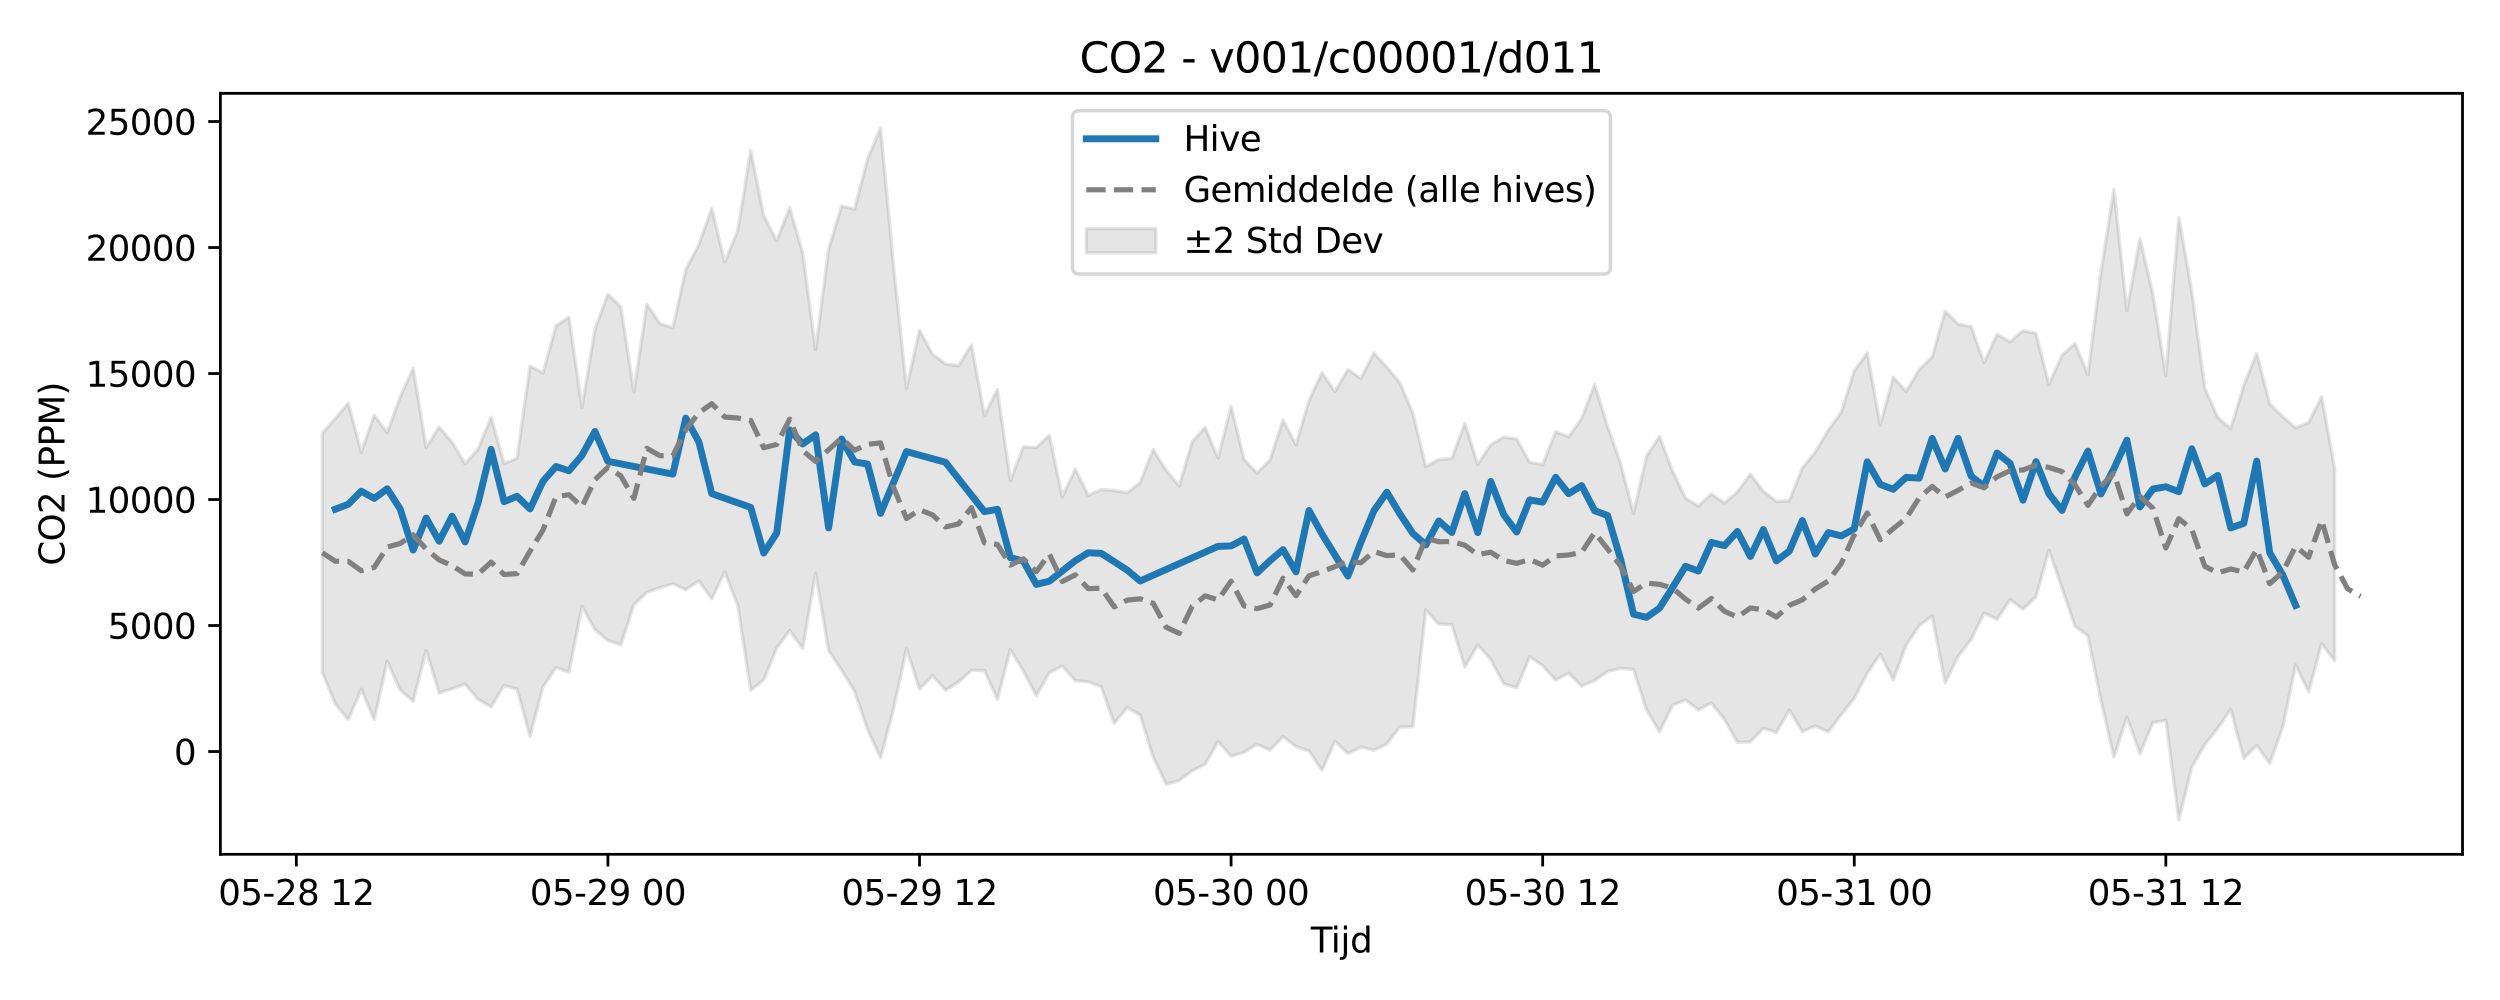 <?xml version="1.0" encoding="utf-8" standalone="no"?>
<!DOCTYPE svg PUBLIC "-//W3C//DTD SVG 1.1//EN"
  "http://www.w3.org/Graphics/SVG/1.1/DTD/svg11.dtd">
<svg xmlns:xlink="http://www.w3.org/1999/xlink" width="720pt" height="288pt" viewBox="0 0 720 288" xmlns="http://www.w3.org/2000/svg" version="1.1">
 <defs>
  <style type="text/css">*{stroke-linejoin: round; stroke-linecap: butt}</style>
 </defs>
 <g id="figure_1">
  <g id="patch_1">
   <path d="M 0 288 
L 720 288 
L 720 0 
L 0 0 
z
" style="fill: #ffffff"/>
  </g>
  <g id="axes_1">
   <g id="patch_2">
    <path d="M 63.47 246.04 
L 709.2 246.04 
L 709.2 26.88 
L 63.47 26.88 
z
" style="fill: #ffffff"/>
   </g>
   <g id="FillBetweenPolyCollection_1">
    <defs>
     <path id="m8cf680b93b" d="M 92.821 -163.276 
L 92.821 -94.323 
L 96.56 -85.251 
L 100.299 -80.756 
L 104.038 -89.509 
L 107.777 -80.751 
L 111.516 -97.52 
L 115.256 -89.284 
L 118.995 -86.049 
L 122.734 -100.66 
L 126.473 -88.466 
L 130.212 -89.632 
L 133.951 -90.99 
L 137.69 -86.577 
L 141.429 -84.383 
L 145.168 -90.548 
L 148.907 -89.564 
L 152.646 -75.95 
L 156.385 -90.168 
L 160.124 -95.728 
L 163.863 -94.416 
L 167.602 -113.359 
L 171.341 -106.636 
L 175.08 -103.533 
L 178.819 -102.256 
L 182.558 -113.844 
L 186.297 -117.391 
L 190.036 -118.718 
L 193.775 -119.848 
L 197.514 -118.187 
L 201.253 -120.691 
L 204.992 -115.537 
L 208.731 -123.287 
L 212.47 -113.608 
L 216.209 -89.174 
L 219.948 -92.185 
L 223.687 -101.336 
L 227.426 -106.379 
L 231.165 -101.303 
L 234.904 -122.898 
L 238.643 -100.626 
L 242.382 -95.045 
L 246.121 -88.849 
L 249.861 -77.862 
L 253.6 -69.738 
L 257.339 -83.769 
L 261.078 -101.11 
L 264.817 -89.539 
L 268.556 -93.422 
L 272.295 -89.243 
L 276.034 -91.521 
L 279.773 -94.946 
L 283.512 -94.919 
L 287.251 -86.577 
L 290.99 -100.914 
L 294.729 -94.774 
L 298.468 -87.603 
L 302.207 -94.303 
L 305.946 -96.189 
L 309.685 -91.961 
L 313.424 -91.606 
L 317.163 -90.229 
L 320.902 -79.669 
L 324.641 -84.264 
L 328.38 -82.013 
L 332.119 -69.94 
L 335.858 -62.147 
L 339.597 -63.18 
L 343.336 -65.991 
L 347.075 -67.884 
L 350.814 -74.423 
L 354.553 -70.209 
L 358.292 -71.299 
L 362.031 -73.666 
L 365.77 -71.939 
L 369.509 -75.849 
L 373.248 -72.978 
L 376.987 -71.719 
L 380.726 -66.117 
L 384.465 -74.509 
L 388.205 -70.983 
L 391.944 -72.814 
L 395.683 -71.915 
L 399.422 -73.749 
L 403.161 -78.647 
L 406.9 -78.667 
L 410.639 -112.316 
L 414.378 -108.289 
L 418.117 -108.134 
L 421.856 -95.883 
L 425.595 -102.279 
L 429.334 -98.028 
L 433.073 -91.052 
L 436.812 -89.93 
L 440.551 -98.853 
L 444.29 -96.294 
L 448.029 -92.12 
L 451.768 -94.12 
L 455.507 -90.412 
L 459.246 -92.013 
L 462.985 -94.619 
L 466.724 -95.512 
L 470.463 -95.17 
L 474.202 -83.578 
L 477.941 -77.168 
L 481.68 -84.88 
L 485.419 -86.394 
L 489.158 -83.531 
L 492.897 -85.546 
L 496.636 -80.766 
L 500.375 -74.215 
L 504.114 -74.339 
L 507.853 -78.259 
L 511.592 -77.035 
L 515.331 -83.526 
L 519.07 -77.276 
L 522.809 -78.925 
L 526.549 -77.234 
L 530.288 -82.184 
L 534.027 -86.903 
L 537.766 -94.116 
L 541.505 -99.571 
L 545.244 -92.133 
L 548.983 -102.191 
L 552.722 -107.764 
L 556.461 -110.626 
L 560.2 -91.32 
L 563.939 -98.926 
L 567.678 -103.855 
L 571.417 -111.446 
L 575.156 -109.622 
L 578.895 -115.322 
L 582.634 -112.532 
L 586.373 -116.172 
L 590.112 -129.521 
L 593.851 -118.69 
L 597.59 -107.665 
L 601.329 -104.853 
L 605.068 -86.364 
L 608.807 -69.947 
L 612.546 -81.445 
L 616.285 -70.92 
L 620.024 -79.882 
L 623.763 -80.523 
L 627.502 -51.922 
L 631.241 -67.087 
L 634.98 -73.547 
L 638.719 -78.305 
L 642.458 -83.675 
L 646.197 -69.583 
L 649.936 -73.308 
L 653.675 -68.152 
L 657.414 -78.529 
L 661.154 -96.501 
L 664.893 -88.724 
L 668.632 -102.604 
L 672.371 -97.695 
L 672.371 -153.057 
L 672.371 -153.057 
L 668.632 -173.741 
L 664.893 -166.296 
L 661.154 -164.771 
L 657.414 -167.995 
L 653.675 -171.674 
L 649.936 -186.241 
L 646.197 -176.927 
L 642.458 -164.576 
L 638.719 -167.764 
L 634.98 -176.216 
L 631.241 -204.02 
L 627.502 -225.335 
L 623.763 -179.846 
L 620.024 -203.378 
L 616.285 -219.252 
L 612.546 -198.537 
L 608.807 -233.5 
L 605.068 -209.588 
L 601.329 -180.083 
L 597.59 -189.07 
L 593.851 -185.693 
L 590.112 -177.223 
L 586.373 -191.956 
L 582.634 -192.764 
L 578.895 -189.533 
L 575.156 -191.757 
L 571.417 -183.577 
L 567.678 -193.919 
L 563.939 -194.669 
L 560.2 -198.41 
L 556.461 -185.195 
L 552.722 -181.536 
L 548.983 -175.26 
L 545.244 -179.351 
L 541.505 -165.53 
L 537.766 -186.376 
L 534.027 -181.131 
L 530.288 -169.264 
L 526.549 -164.107 
L 522.809 -157.834 
L 519.07 -153.215 
L 515.331 -143.794 
L 511.592 -143.569 
L 507.853 -146.543 
L 504.114 -151.473 
L 500.375 -146.365 
L 496.636 -143.132 
L 492.897 -145.759 
L 489.158 -142.23 
L 485.419 -144.545 
L 481.68 -152.349 
L 477.941 -162.259 
L 474.202 -156.591 
L 470.463 -140.132 
L 466.724 -154.504 
L 462.985 -165.197 
L 459.246 -177.221 
L 455.507 -167.421 
L 451.768 -162.201 
L 448.029 -163.678 
L 444.29 -154.182 
L 440.551 -154.869 
L 436.812 -161.574 
L 433.073 -162.115 
L 429.334 -159.915 
L 425.595 -154.234 
L 421.856 -166.105 
L 418.117 -155.929 
L 414.378 -155.676 
L 410.639 -153.632 
L 406.9 -169.03 
L 403.161 -177.783 
L 399.422 -182.22 
L 395.683 -186.397 
L 391.944 -179.043 
L 388.205 -181.575 
L 384.465 -175.22 
L 380.726 -180.637 
L 376.987 -172.599 
L 373.248 -159.899 
L 369.509 -167.055 
L 365.77 -155.556 
L 362.031 -151.77 
L 358.292 -155.695 
L 354.553 -171.048 
L 350.814 -156.054 
L 347.075 -164.911 
L 343.336 -160.766 
L 339.597 -148.037 
L 335.858 -152.534 
L 332.119 -158.551 
L 328.38 -149.066 
L 324.641 -146.076 
L 320.902 -146.75 
L 317.163 -147 
L 313.424 -145.335 
L 309.685 -152.89 
L 305.946 -144.892 
L 302.207 -162.613 
L 298.468 -159.123 
L 294.729 -159.345 
L 290.99 -149.577 
L 287.251 -175.808 
L 283.512 -168.427 
L 279.773 -188.671 
L 276.034 -182.655 
L 272.295 -183.226 
L 268.556 -185.99 
L 264.817 -192.901 
L 261.078 -176.187 
L 257.339 -211.465 
L 253.6 -251.158 
L 249.861 -242.187 
L 246.121 -227.793 
L 242.382 -228.662 
L 238.643 -216.271 
L 234.904 -187.289 
L 231.165 -215.176 
L 227.426 -228.203 
L 223.687 -218.679 
L 219.948 -225.895 
L 216.209 -244.641 
L 212.47 -221.637 
L 208.731 -212.49 
L 204.992 -227.956 
L 201.253 -217.522 
L 197.514 -210.35 
L 193.775 -193.574 
L 190.036 -194.822 
L 186.297 -200.386 
L 182.558 -175.096 
L 178.819 -199.557 
L 175.08 -203.302 
L 171.341 -193.087 
L 167.602 -170.695 
L 163.863 -196.621 
L 160.124 -194.18 
L 156.385 -180.574 
L 152.646 -182.587 
L 148.907 -156.03 
L 145.168 -154.541 
L 141.429 -167.841 
L 137.69 -158.701 
L 133.951 -154.393 
L 130.212 -160.606 
L 126.473 -165.012 
L 122.734 -159.092 
L 118.995 -181.949 
L 115.256 -173.677 
L 111.516 -163.388 
L 107.777 -168.447 
L 104.038 -157.744 
L 100.299 -171.914 
L 96.56 -167.487 
L 92.821 -163.276 
z
" style="stroke: #808080; stroke-opacity: 0.2"/>
    </defs>
    <g clip-path="url(#pee93408504)">
     <use xlink:href="#m8cf680b93b" x="0" y="288" style="fill: #808080; fill-opacity: 0.2; stroke: #808080; stroke-opacity: 0.2"/>
    </g>
   </g>
   <g id="matplotlib.axis_1">
    <g id="xtick_1">
     <g id="line2d_1">
      <defs>
       <path id="m29cca760bb" d="M 0 0 
L 0 3.5 
" style="stroke: #000000; stroke-width: 0.8"/>
      </defs>
      <g>
       <use xlink:href="#m29cca760bb" x="85.343" y="246.04" style="stroke: #000000; stroke-width: 0.8"/>
      </g>
     </g>
     <g id="text_1">
      <!-- 05-28 12 -->
      <g transform="translate(62.863 260.638) scale(0.1 -0.1)">
       <defs>
        <path id="DejaVuSans-30" d="M 2034 4250 
Q 1547 4250 1301 3770 
Q 1056 3291 1056 2328 
Q 1056 1369 1301 889 
Q 1547 409 2034 409 
Q 2525 409 2770 889 
Q 3016 1369 3016 2328 
Q 3016 3291 2770 3770 
Q 2525 4250 2034 4250 
z
M 2034 4750 
Q 2819 4750 3233 4129 
Q 3647 3509 3647 2328 
Q 3647 1150 3233 529 
Q 2819 -91 2034 -91 
Q 1250 -91 836 529 
Q 422 1150 422 2328 
Q 422 3509 836 4129 
Q 1250 4750 2034 4750 
z
" transform="scale(0.016)"/>
        <path id="DejaVuSans-35" d="M 691 4666 
L 3169 4666 
L 3169 4134 
L 1269 4134 
L 1269 2991 
Q 1406 3038 1543 3061 
Q 1681 3084 1819 3084 
Q 2600 3084 3056 2656 
Q 3513 2228 3513 1497 
Q 3513 744 3044 326 
Q 2575 -91 1722 -91 
Q 1428 -91 1123 -41 
Q 819 9 494 109 
L 494 744 
Q 775 591 1075 516 
Q 1375 441 1709 441 
Q 2250 441 2565 725 
Q 2881 1009 2881 1497 
Q 2881 1984 2565 2268 
Q 2250 2553 1709 2553 
Q 1456 2553 1204 2497 
Q 953 2441 691 2322 
L 691 4666 
z
" transform="scale(0.016)"/>
        <path id="DejaVuSans-2d" d="M 313 2009 
L 1997 2009 
L 1997 1497 
L 313 1497 
L 313 2009 
z
" transform="scale(0.016)"/>
        <path id="DejaVuSans-32" d="M 1228 531 
L 3431 531 
L 3431 0 
L 469 0 
L 469 531 
Q 828 903 1448 1529 
Q 2069 2156 2228 2338 
Q 2531 2678 2651 2914 
Q 2772 3150 2772 3378 
Q 2772 3750 2511 3984 
Q 2250 4219 1831 4219 
Q 1534 4219 1204 4116 
Q 875 4013 500 3803 
L 500 4441 
Q 881 4594 1212 4672 
Q 1544 4750 1819 4750 
Q 2544 4750 2975 4387 
Q 3406 4025 3406 3419 
Q 3406 3131 3298 2873 
Q 3191 2616 2906 2266 
Q 2828 2175 2409 1742 
Q 1991 1309 1228 531 
z
" transform="scale(0.016)"/>
        <path id="DejaVuSans-38" d="M 2034 2216 
Q 1584 2216 1326 1975 
Q 1069 1734 1069 1313 
Q 1069 891 1326 650 
Q 1584 409 2034 409 
Q 2484 409 2743 651 
Q 3003 894 3003 1313 
Q 3003 1734 2745 1975 
Q 2488 2216 2034 2216 
z
M 1403 2484 
Q 997 2584 770 2862 
Q 544 3141 544 3541 
Q 544 4100 942 4425 
Q 1341 4750 2034 4750 
Q 2731 4750 3128 4425 
Q 3525 4100 3525 3541 
Q 3525 3141 3298 2862 
Q 3072 2584 2669 2484 
Q 3125 2378 3379 2068 
Q 3634 1759 3634 1313 
Q 3634 634 3220 271 
Q 2806 -91 2034 -91 
Q 1263 -91 848 271 
Q 434 634 434 1313 
Q 434 1759 690 2068 
Q 947 2378 1403 2484 
z
M 1172 3481 
Q 1172 3119 1398 2916 
Q 1625 2713 2034 2713 
Q 2441 2713 2670 2916 
Q 2900 3119 2900 3481 
Q 2900 3844 2670 4047 
Q 2441 4250 2034 4250 
Q 1625 4250 1398 4047 
Q 1172 3844 1172 3481 
z
" transform="scale(0.016)"/>
        <path id="DejaVuSans-20" transform="scale(0.016)"/>
        <path id="DejaVuSans-31" d="M 794 531 
L 1825 531 
L 1825 4091 
L 703 3866 
L 703 4441 
L 1819 4666 
L 2450 4666 
L 2450 531 
L 3481 531 
L 3481 0 
L 794 0 
L 794 531 
z
" transform="scale(0.016)"/>
       </defs>
       <use xlink:href="#DejaVuSans-30"/>
       <use xlink:href="#DejaVuSans-35" transform="translate(63.623 0)"/>
       <use xlink:href="#DejaVuSans-2d" transform="translate(127.246 0)"/>
       <use xlink:href="#DejaVuSans-32" transform="translate(163.33 0)"/>
       <use xlink:href="#DejaVuSans-38" transform="translate(226.953 0)"/>
       <use xlink:href="#DejaVuSans-20" transform="translate(290.576 0)"/>
       <use xlink:href="#DejaVuSans-31" transform="translate(322.363 0)"/>
       <use xlink:href="#DejaVuSans-32" transform="translate(385.986 0)"/>
      </g>
     </g>
    </g>
    <g id="xtick_2">
     <g id="line2d_2">
      <g>
       <use xlink:href="#m29cca760bb" x="175.08" y="246.04" style="stroke: #000000; stroke-width: 0.8"/>
      </g>
     </g>
     <g id="text_2">
      <!-- 05-29 00 -->
      <g transform="translate(152.599 260.638) scale(0.1 -0.1)">
       <defs>
        <path id="DejaVuSans-39" d="M 703 97 
L 703 672 
Q 941 559 1184 500 
Q 1428 441 1663 441 
Q 2288 441 2617 861 
Q 2947 1281 2994 2138 
Q 2813 1869 2534 1725 
Q 2256 1581 1919 1581 
Q 1219 1581 811 2004 
Q 403 2428 403 3163 
Q 403 3881 828 4315 
Q 1253 4750 1959 4750 
Q 2769 4750 3195 4129 
Q 3622 3509 3622 2328 
Q 3622 1225 3098 567 
Q 2575 -91 1691 -91 
Q 1453 -91 1209 -44 
Q 966 3 703 97 
z
M 1959 2075 
Q 2384 2075 2632 2365 
Q 2881 2656 2881 3163 
Q 2881 3666 2632 3958 
Q 2384 4250 1959 4250 
Q 1534 4250 1286 3958 
Q 1038 3666 1038 3163 
Q 1038 2656 1286 2365 
Q 1534 2075 1959 2075 
z
" transform="scale(0.016)"/>
       </defs>
       <use xlink:href="#DejaVuSans-30"/>
       <use xlink:href="#DejaVuSans-35" transform="translate(63.623 0)"/>
       <use xlink:href="#DejaVuSans-2d" transform="translate(127.246 0)"/>
       <use xlink:href="#DejaVuSans-32" transform="translate(163.33 0)"/>
       <use xlink:href="#DejaVuSans-39" transform="translate(226.953 0)"/>
       <use xlink:href="#DejaVuSans-20" transform="translate(290.576 0)"/>
       <use xlink:href="#DejaVuSans-30" transform="translate(322.363 0)"/>
       <use xlink:href="#DejaVuSans-30" transform="translate(385.986 0)"/>
      </g>
     </g>
    </g>
    <g id="xtick_3">
     <g id="line2d_3">
      <g>
       <use xlink:href="#m29cca760bb" x="264.817" y="246.04" style="stroke: #000000; stroke-width: 0.8"/>
      </g>
     </g>
     <g id="text_3">
      <!-- 05-29 12 -->
      <g transform="translate(242.336 260.638) scale(0.1 -0.1)">
       <use xlink:href="#DejaVuSans-30"/>
       <use xlink:href="#DejaVuSans-35" transform="translate(63.623 0)"/>
       <use xlink:href="#DejaVuSans-2d" transform="translate(127.246 0)"/>
       <use xlink:href="#DejaVuSans-32" transform="translate(163.33 0)"/>
       <use xlink:href="#DejaVuSans-39" transform="translate(226.953 0)"/>
       <use xlink:href="#DejaVuSans-20" transform="translate(290.576 0)"/>
       <use xlink:href="#DejaVuSans-31" transform="translate(322.363 0)"/>
       <use xlink:href="#DejaVuSans-32" transform="translate(385.986 0)"/>
      </g>
     </g>
    </g>
    <g id="xtick_4">
     <g id="line2d_4">
      <g>
       <use xlink:href="#m29cca760bb" x="354.553" y="246.04" style="stroke: #000000; stroke-width: 0.8"/>
      </g>
     </g>
     <g id="text_4">
      <!-- 05-30 00 -->
      <g transform="translate(332.073 260.638) scale(0.1 -0.1)">
       <defs>
        <path id="DejaVuSans-33" d="M 2597 2516 
Q 3050 2419 3304 2112 
Q 3559 1806 3559 1356 
Q 3559 666 3084 287 
Q 2609 -91 1734 -91 
Q 1441 -91 1130 -33 
Q 819 25 488 141 
L 488 750 
Q 750 597 1062 519 
Q 1375 441 1716 441 
Q 2309 441 2620 675 
Q 2931 909 2931 1356 
Q 2931 1769 2642 2001 
Q 2353 2234 1838 2234 
L 1294 2234 
L 1294 2753 
L 1863 2753 
Q 2328 2753 2575 2939 
Q 2822 3125 2822 3475 
Q 2822 3834 2567 4026 
Q 2313 4219 1838 4219 
Q 1578 4219 1281 4162 
Q 984 4106 628 3988 
L 628 4550 
Q 988 4650 1302 4700 
Q 1616 4750 1894 4750 
Q 2613 4750 3031 4423 
Q 3450 4097 3450 3541 
Q 3450 3153 3228 2886 
Q 3006 2619 2597 2516 
z
" transform="scale(0.016)"/>
       </defs>
       <use xlink:href="#DejaVuSans-30"/>
       <use xlink:href="#DejaVuSans-35" transform="translate(63.623 0)"/>
       <use xlink:href="#DejaVuSans-2d" transform="translate(127.246 0)"/>
       <use xlink:href="#DejaVuSans-33" transform="translate(163.33 0)"/>
       <use xlink:href="#DejaVuSans-30" transform="translate(226.953 0)"/>
       <use xlink:href="#DejaVuSans-20" transform="translate(290.576 0)"/>
       <use xlink:href="#DejaVuSans-30" transform="translate(322.363 0)"/>
       <use xlink:href="#DejaVuSans-30" transform="translate(385.986 0)"/>
      </g>
     </g>
    </g>
    <g id="xtick_5">
     <g id="line2d_5">
      <g>
       <use xlink:href="#m29cca760bb" x="444.29" y="246.04" style="stroke: #000000; stroke-width: 0.8"/>
      </g>
     </g>
     <g id="text_5">
      <!-- 05-30 12 -->
      <g transform="translate(421.809 260.638) scale(0.1 -0.1)">
       <use xlink:href="#DejaVuSans-30"/>
       <use xlink:href="#DejaVuSans-35" transform="translate(63.623 0)"/>
       <use xlink:href="#DejaVuSans-2d" transform="translate(127.246 0)"/>
       <use xlink:href="#DejaVuSans-33" transform="translate(163.33 0)"/>
       <use xlink:href="#DejaVuSans-30" transform="translate(226.953 0)"/>
       <use xlink:href="#DejaVuSans-20" transform="translate(290.576 0)"/>
       <use xlink:href="#DejaVuSans-31" transform="translate(322.363 0)"/>
       <use xlink:href="#DejaVuSans-32" transform="translate(385.986 0)"/>
      </g>
     </g>
    </g>
    <g id="xtick_6">
     <g id="line2d_6">
      <g>
       <use xlink:href="#m29cca760bb" x="534.027" y="246.04" style="stroke: #000000; stroke-width: 0.8"/>
      </g>
     </g>
     <g id="text_6">
      <!-- 05-31 00 -->
      <g transform="translate(511.546 260.638) scale(0.1 -0.1)">
       <use xlink:href="#DejaVuSans-30"/>
       <use xlink:href="#DejaVuSans-35" transform="translate(63.623 0)"/>
       <use xlink:href="#DejaVuSans-2d" transform="translate(127.246 0)"/>
       <use xlink:href="#DejaVuSans-33" transform="translate(163.33 0)"/>
       <use xlink:href="#DejaVuSans-31" transform="translate(226.953 0)"/>
       <use xlink:href="#DejaVuSans-20" transform="translate(290.576 0)"/>
       <use xlink:href="#DejaVuSans-30" transform="translate(322.363 0)"/>
       <use xlink:href="#DejaVuSans-30" transform="translate(385.986 0)"/>
      </g>
     </g>
    </g>
    <g id="xtick_7">
     <g id="line2d_7">
      <g>
       <use xlink:href="#m29cca760bb" x="623.763" y="246.04" style="stroke: #000000; stroke-width: 0.8"/>
      </g>
     </g>
     <g id="text_7">
      <!-- 05-31 12 -->
      <g transform="translate(601.283 260.638) scale(0.1 -0.1)">
       <use xlink:href="#DejaVuSans-30"/>
       <use xlink:href="#DejaVuSans-35" transform="translate(63.623 0)"/>
       <use xlink:href="#DejaVuSans-2d" transform="translate(127.246 0)"/>
       <use xlink:href="#DejaVuSans-33" transform="translate(163.33 0)"/>
       <use xlink:href="#DejaVuSans-31" transform="translate(226.953 0)"/>
       <use xlink:href="#DejaVuSans-20" transform="translate(290.576 0)"/>
       <use xlink:href="#DejaVuSans-31" transform="translate(322.363 0)"/>
       <use xlink:href="#DejaVuSans-32" transform="translate(385.986 0)"/>
      </g>
     </g>
    </g>
    <g id="text_8">
     <!-- Tijd -->
     <g transform="translate(377.485 274.317) scale(0.1 -0.1)">
      <defs>
       <path id="DejaVuSans-54" d="M -19 4666 
L 3928 4666 
L 3928 4134 
L 2272 4134 
L 2272 0 
L 1638 0 
L 1638 4134 
L -19 4134 
L -19 4666 
z
" transform="scale(0.016)"/>
       <path id="DejaVuSans-69" d="M 603 3500 
L 1178 3500 
L 1178 0 
L 603 0 
L 603 3500 
z
M 603 4863 
L 1178 4863 
L 1178 4134 
L 603 4134 
L 603 4863 
z
" transform="scale(0.016)"/>
       <path id="DejaVuSans-6a" d="M 603 3500 
L 1178 3500 
L 1178 -63 
Q 1178 -731 923 -1031 
Q 669 -1331 103 -1331 
L -116 -1331 
L -116 -844 
L 38 -844 
Q 366 -844 484 -692 
Q 603 -541 603 -63 
L 603 3500 
z
M 603 4863 
L 1178 4863 
L 1178 4134 
L 603 4134 
L 603 4863 
z
" transform="scale(0.016)"/>
       <path id="DejaVuSans-64" d="M 2906 2969 
L 2906 4863 
L 3481 4863 
L 3481 0 
L 2906 0 
L 2906 525 
Q 2725 213 2448 61 
Q 2172 -91 1784 -91 
Q 1150 -91 751 415 
Q 353 922 353 1747 
Q 353 2572 751 3078 
Q 1150 3584 1784 3584 
Q 2172 3584 2448 3432 
Q 2725 3281 2906 2969 
z
M 947 1747 
Q 947 1113 1208 752 
Q 1469 391 1925 391 
Q 2381 391 2643 752 
Q 2906 1113 2906 1747 
Q 2906 2381 2643 2742 
Q 2381 3103 1925 3103 
Q 1469 3103 1208 2742 
Q 947 2381 947 1747 
z
" transform="scale(0.016)"/>
      </defs>
      <use xlink:href="#DejaVuSans-54"/>
      <use xlink:href="#DejaVuSans-69" transform="translate(57.959 0)"/>
      <use xlink:href="#DejaVuSans-6a" transform="translate(85.742 0)"/>
      <use xlink:href="#DejaVuSans-64" transform="translate(113.525 0)"/>
     </g>
    </g>
   </g>
   <g id="matplotlib.axis_2">
    <g id="ytick_1">
     <g id="line2d_8">
      <defs>
       <path id="m59302bd0b5" d="M 0 0 
L -3.5 0 
" style="stroke: #000000; stroke-width: 0.8"/>
      </defs>
      <g>
       <use xlink:href="#m59302bd0b5" x="63.47" y="216.441" style="stroke: #000000; stroke-width: 0.8"/>
      </g>
     </g>
     <g id="text_9">
      <!-- 0 -->
      <g transform="translate(50.108 220.24) scale(0.1 -0.1)">
       <use xlink:href="#DejaVuSans-30"/>
      </g>
     </g>
    </g>
    <g id="ytick_2">
     <g id="line2d_9">
      <g>
       <use xlink:href="#m59302bd0b5" x="63.47" y="180.154" style="stroke: #000000; stroke-width: 0.8"/>
      </g>
     </g>
     <g id="text_10">
      <!-- 5000 -->
      <g transform="translate(31.02 183.953) scale(0.1 -0.1)">
       <use xlink:href="#DejaVuSans-35"/>
       <use xlink:href="#DejaVuSans-30" transform="translate(63.623 0)"/>
       <use xlink:href="#DejaVuSans-30" transform="translate(127.246 0)"/>
       <use xlink:href="#DejaVuSans-30" transform="translate(190.869 0)"/>
      </g>
     </g>
    </g>
    <g id="ytick_3">
     <g id="line2d_10">
      <g>
       <use xlink:href="#m59302bd0b5" x="63.47" y="143.867" style="stroke: #000000; stroke-width: 0.8"/>
      </g>
     </g>
     <g id="text_11">
      <!-- 10000 -->
      <g transform="translate(24.657 147.666) scale(0.1 -0.1)">
       <use xlink:href="#DejaVuSans-31"/>
       <use xlink:href="#DejaVuSans-30" transform="translate(63.623 0)"/>
       <use xlink:href="#DejaVuSans-30" transform="translate(127.246 0)"/>
       <use xlink:href="#DejaVuSans-30" transform="translate(190.869 0)"/>
       <use xlink:href="#DejaVuSans-30" transform="translate(254.492 0)"/>
      </g>
     </g>
    </g>
    <g id="ytick_4">
     <g id="line2d_11">
      <g>
       <use xlink:href="#m59302bd0b5" x="63.47" y="107.58" style="stroke: #000000; stroke-width: 0.8"/>
      </g>
     </g>
     <g id="text_12">
      <!-- 15000 -->
      <g transform="translate(24.657 111.379) scale(0.1 -0.1)">
       <use xlink:href="#DejaVuSans-31"/>
       <use xlink:href="#DejaVuSans-35" transform="translate(63.623 0)"/>
       <use xlink:href="#DejaVuSans-30" transform="translate(127.246 0)"/>
       <use xlink:href="#DejaVuSans-30" transform="translate(190.869 0)"/>
       <use xlink:href="#DejaVuSans-30" transform="translate(254.492 0)"/>
      </g>
     </g>
    </g>
    <g id="ytick_5">
     <g id="line2d_12">
      <g>
       <use xlink:href="#m59302bd0b5" x="63.47" y="71.293" style="stroke: #000000; stroke-width: 0.8"/>
      </g>
     </g>
     <g id="text_13">
      <!-- 20000 -->
      <g transform="translate(24.657 75.092) scale(0.1 -0.1)">
       <use xlink:href="#DejaVuSans-32"/>
       <use xlink:href="#DejaVuSans-30" transform="translate(63.623 0)"/>
       <use xlink:href="#DejaVuSans-30" transform="translate(127.246 0)"/>
       <use xlink:href="#DejaVuSans-30" transform="translate(190.869 0)"/>
       <use xlink:href="#DejaVuSans-30" transform="translate(254.492 0)"/>
      </g>
     </g>
    </g>
    <g id="ytick_6">
     <g id="line2d_13">
      <g>
       <use xlink:href="#m59302bd0b5" x="63.47" y="35.006" style="stroke: #000000; stroke-width: 0.8"/>
      </g>
     </g>
     <g id="text_14">
      <!-- 25000 -->
      <g transform="translate(24.657 38.805) scale(0.1 -0.1)">
       <use xlink:href="#DejaVuSans-32"/>
       <use xlink:href="#DejaVuSans-35" transform="translate(63.623 0)"/>
       <use xlink:href="#DejaVuSans-30" transform="translate(127.246 0)"/>
       <use xlink:href="#DejaVuSans-30" transform="translate(190.869 0)"/>
       <use xlink:href="#DejaVuSans-30" transform="translate(254.492 0)"/>
      </g>
     </g>
    </g>
    <g id="text_15">
     <!-- CO2 (PPM) -->
     <g transform="translate(18.578 162.903) rotate(-90) scale(0.1 -0.1)">
      <defs>
       <path id="DejaVuSans-43" d="M 4122 4306 
L 4122 3641 
Q 3803 3938 3442 4084 
Q 3081 4231 2675 4231 
Q 1875 4231 1450 3742 
Q 1025 3253 1025 2328 
Q 1025 1406 1450 917 
Q 1875 428 2675 428 
Q 3081 428 3442 575 
Q 3803 722 4122 1019 
L 4122 359 
Q 3791 134 3420 21 
Q 3050 -91 2638 -91 
Q 1578 -91 968 557 
Q 359 1206 359 2328 
Q 359 3453 968 4101 
Q 1578 4750 2638 4750 
Q 3056 4750 3426 4639 
Q 3797 4528 4122 4306 
z
" transform="scale(0.016)"/>
       <path id="DejaVuSans-4f" d="M 2522 4238 
Q 1834 4238 1429 3725 
Q 1025 3213 1025 2328 
Q 1025 1447 1429 934 
Q 1834 422 2522 422 
Q 3209 422 3611 934 
Q 4013 1447 4013 2328 
Q 4013 3213 3611 3725 
Q 3209 4238 2522 4238 
z
M 2522 4750 
Q 3503 4750 4090 4092 
Q 4678 3434 4678 2328 
Q 4678 1225 4090 567 
Q 3503 -91 2522 -91 
Q 1538 -91 948 565 
Q 359 1222 359 2328 
Q 359 3434 948 4092 
Q 1538 4750 2522 4750 
z
" transform="scale(0.016)"/>
       <path id="DejaVuSans-28" d="M 1984 4856 
Q 1566 4138 1362 3434 
Q 1159 2731 1159 2009 
Q 1159 1288 1364 580 
Q 1569 -128 1984 -844 
L 1484 -844 
Q 1016 -109 783 600 
Q 550 1309 550 2009 
Q 550 2706 781 3412 
Q 1013 4119 1484 4856 
L 1984 4856 
z
" transform="scale(0.016)"/>
       <path id="DejaVuSans-50" d="M 1259 4147 
L 1259 2394 
L 2053 2394 
Q 2494 2394 2734 2622 
Q 2975 2850 2975 3272 
Q 2975 3691 2734 3919 
Q 2494 4147 2053 4147 
L 1259 4147 
z
M 628 4666 
L 2053 4666 
Q 2838 4666 3239 4311 
Q 3641 3956 3641 3272 
Q 3641 2581 3239 2228 
Q 2838 1875 2053 1875 
L 1259 1875 
L 1259 0 
L 628 0 
L 628 4666 
z
" transform="scale(0.016)"/>
       <path id="DejaVuSans-4d" d="M 628 4666 
L 1569 4666 
L 2759 1491 
L 3956 4666 
L 4897 4666 
L 4897 0 
L 4281 0 
L 4281 4097 
L 3078 897 
L 2444 897 
L 1241 4097 
L 1241 0 
L 628 0 
L 628 4666 
z
" transform="scale(0.016)"/>
       <path id="DejaVuSans-29" d="M 513 4856 
L 1013 4856 
Q 1481 4119 1714 3412 
Q 1947 2706 1947 2009 
Q 1947 1309 1714 600 
Q 1481 -109 1013 -844 
L 513 -844 
Q 928 -128 1133 580 
Q 1338 1288 1338 2009 
Q 1338 2731 1133 3434 
Q 928 4138 513 4856 
z
" transform="scale(0.016)"/>
      </defs>
      <use xlink:href="#DejaVuSans-43"/>
      <use xlink:href="#DejaVuSans-4f" transform="translate(69.824 0)"/>
      <use xlink:href="#DejaVuSans-32" transform="translate(148.535 0)"/>
      <use xlink:href="#DejaVuSans-20" transform="translate(212.158 0)"/>
      <use xlink:href="#DejaVuSans-28" transform="translate(243.945 0)"/>
      <use xlink:href="#DejaVuSans-50" transform="translate(282.959 0)"/>
      <use xlink:href="#DejaVuSans-50" transform="translate(343.262 0)"/>
      <use xlink:href="#DejaVuSans-4d" transform="translate(403.564 0)"/>
      <use xlink:href="#DejaVuSans-29" transform="translate(489.844 0)"/>
     </g>
    </g>
   </g>
   <g id="line2d_14">
    <path d="M 96.56 146.658 
L 100.299 145.229 
L 104.038 141.458 
L 107.777 143.541 
L 111.516 140.768 
L 115.256 146.598 
L 118.995 158.411 
L 122.734 149.199 
L 126.473 155.871 
L 130.212 148.679 
L 133.951 156.07 
L 137.69 144.832 
L 141.429 129.447 
L 145.168 144.479 
L 148.907 142.938 
L 152.646 146.56 
L 156.385 138.603 
L 160.124 134.355 
L 163.863 135.574 
L 167.602 131.176 
L 171.341 124.275 
L 175.08 132.865 
L 193.775 136.544 
L 197.514 120.418 
L 201.253 127.219 
L 204.992 142.169 
L 216.209 146.139 
L 219.948 159.267 
L 223.687 153.556 
L 227.426 123.8 
L 231.165 127.865 
L 234.904 125.233 
L 238.643 152.039 
L 242.382 126.449 
L 246.121 133.035 
L 249.861 133.652 
L 253.6 147.851 
L 261.078 130.056 
L 272.295 133.133 
L 283.512 147.343 
L 287.251 146.683 
L 290.99 160.599 
L 294.729 161.59 
L 298.468 168.303 
L 302.207 167.396 
L 309.685 161.481 
L 313.424 159.202 
L 317.163 159.362 
L 324.641 164.19 
L 328.38 167.323 
L 350.814 157.347 
L 354.553 157.238 
L 358.292 155.23 
L 362.031 164.991 
L 365.77 161.464 
L 369.509 158.312 
L 373.248 164.691 
L 376.987 147.029 
L 380.726 153.788 
L 388.205 165.903 
L 391.944 156.156 
L 395.683 147.121 
L 399.422 141.753 
L 403.161 147.992 
L 406.9 153.624 
L 410.639 156.933 
L 414.378 150.041 
L 418.117 153.355 
L 421.856 142.166 
L 425.595 153.382 
L 429.334 138.678 
L 433.073 148.236 
L 436.812 153.22 
L 440.551 143.978 
L 444.29 144.61 
L 448.029 137.466 
L 451.768 142.181 
L 455.507 139.863 
L 459.246 147.08 
L 462.985 148.461 
L 466.724 161.026 
L 470.463 176.903 
L 474.202 177.791 
L 477.941 175.139 
L 481.68 169.241 
L 485.419 163.107 
L 489.158 164.449 
L 492.897 156.224 
L 496.636 157.141 
L 500.375 153.06 
L 504.114 160.257 
L 507.853 152.518 
L 511.592 161.529 
L 515.331 158.704 
L 519.07 149.927 
L 522.809 159.536 
L 526.549 153.389 
L 530.288 154.342 
L 534.027 152.303 
L 537.766 133.005 
L 541.505 139.51 
L 545.244 140.901 
L 548.983 137.469 
L 552.722 137.706 
L 556.461 126.251 
L 560.2 135.057 
L 563.939 126.251 
L 567.678 137.113 
L 571.417 140.04 
L 575.156 130.492 
L 578.895 133.462 
L 582.634 144.049 
L 586.373 132.957 
L 590.112 142.268 
L 593.851 146.995 
L 597.59 137.36 
L 601.329 129.938 
L 605.068 142.254 
L 608.807 134.982 
L 612.546 126.759 
L 616.285 145.996 
L 620.024 140.838 
L 623.763 140.195 
L 627.502 141.62 
L 631.241 129.253 
L 634.98 139.372 
L 638.719 136.931 
L 642.458 152.037 
L 646.197 150.729 
L 649.936 132.8 
L 653.675 159.18 
L 657.414 165.567 
L 661.154 174.363 
L 661.154 174.363 
" clip-path="url(#pee93408504)" style="fill: none; stroke: #1f77b4; stroke-width: 2; stroke-linecap: square"/>
   </g>
   <g id="line2d_15">
    <path d="M 92.821 159.201 
L 96.56 161.631 
L 100.299 161.665 
L 104.038 164.373 
L 107.777 163.401 
L 111.516 157.546 
L 115.256 156.519 
L 118.995 154.001 
L 122.734 158.124 
L 126.473 161.261 
L 130.212 162.881 
L 133.951 165.308 
L 137.69 165.361 
L 141.429 161.888 
L 145.168 165.455 
L 148.907 165.203 
L 152.646 158.732 
L 156.385 152.629 
L 160.124 143.046 
L 163.863 142.481 
L 167.602 145.973 
L 171.341 138.138 
L 175.08 134.582 
L 178.819 137.094 
L 182.558 143.53 
L 186.297 129.111 
L 190.036 131.23 
L 193.775 131.289 
L 197.514 123.732 
L 201.253 118.894 
L 204.992 116.254 
L 208.731 120.112 
L 212.47 120.378 
L 216.209 121.092 
L 219.948 128.96 
L 223.687 127.993 
L 227.426 120.709 
L 231.165 129.761 
L 234.904 132.907 
L 242.382 126.146 
L 246.121 129.679 
L 249.861 127.975 
L 253.6 127.552 
L 257.339 140.383 
L 261.078 149.351 
L 264.817 146.78 
L 268.556 148.294 
L 272.295 151.765 
L 276.034 150.912 
L 279.773 146.192 
L 283.512 156.327 
L 287.251 156.807 
L 290.99 162.755 
L 294.729 160.94 
L 298.468 164.637 
L 302.207 159.542 
L 305.946 167.459 
L 309.685 165.574 
L 313.424 169.53 
L 317.163 169.386 
L 320.902 174.791 
L 324.641 172.83 
L 328.38 172.461 
L 332.119 173.754 
L 335.858 180.659 
L 339.597 182.392 
L 343.336 174.621 
L 347.075 171.602 
L 350.814 172.762 
L 354.553 167.371 
L 358.292 174.503 
L 362.031 175.282 
L 365.77 174.252 
L 369.509 166.548 
L 373.248 171.562 
L 376.987 165.841 
L 380.726 164.623 
L 388.205 161.721 
L 391.944 162.071 
L 395.683 158.844 
L 399.422 160.015 
L 403.161 159.785 
L 406.9 164.152 
L 410.639 155.026 
L 414.378 156.017 
L 418.117 155.969 
L 421.856 157.006 
L 425.595 159.743 
L 429.334 159.028 
L 433.073 161.417 
L 436.812 162.248 
L 440.551 161.139 
L 444.29 162.762 
L 448.029 160.101 
L 451.768 159.839 
L 455.507 159.084 
L 459.246 153.383 
L 462.985 158.092 
L 466.724 162.992 
L 470.463 170.349 
L 474.202 167.915 
L 477.941 168.286 
L 481.68 169.385 
L 485.419 172.53 
L 489.158 175.12 
L 492.897 172.347 
L 496.636 176.051 
L 500.375 177.71 
L 504.114 175.094 
L 507.853 175.599 
L 511.592 177.698 
L 515.331 174.34 
L 519.07 172.754 
L 522.809 169.621 
L 526.549 167.33 
L 530.288 162.276 
L 534.027 153.983 
L 537.766 147.754 
L 541.505 155.449 
L 545.244 152.258 
L 548.983 149.275 
L 552.722 143.35 
L 556.461 140.089 
L 560.2 143.135 
L 563.939 141.202 
L 567.678 139.113 
L 571.417 140.488 
L 575.156 137.311 
L 578.895 135.573 
L 582.634 135.352 
L 586.373 133.936 
L 590.112 134.628 
L 593.851 135.809 
L 597.59 139.633 
L 601.329 145.532 
L 605.068 140.024 
L 608.807 136.276 
L 612.546 148.009 
L 616.285 142.914 
L 620.024 146.37 
L 623.763 157.816 
L 627.502 149.372 
L 631.241 152.446 
L 634.98 163.118 
L 638.719 164.966 
L 642.458 163.875 
L 646.197 164.745 
L 649.936 158.226 
L 653.675 168.087 
L 657.414 164.738 
L 661.154 157.364 
L 664.893 160.49 
L 668.632 149.827 
L 672.371 162.624 
L 676.11 169.566 
L 679.849 171.743 
L 679.849 171.743 
" clip-path="url(#pee93408504)" style="fill: none; stroke-dasharray: 5.55,2.4; stroke-dashoffset: 0; stroke: #808080; stroke-width: 1.5"/>
   </g>
   <g id="patch_3">
    <path d="M 63.47 246.04 
L 63.47 26.88 
" style="fill: none; stroke: #000000; stroke-width: 0.8; stroke-linejoin: miter; stroke-linecap: square"/>
   </g>
   <g id="patch_4">
    <path d="M 709.2 246.04 
L 709.2 26.88 
" style="fill: none; stroke: #000000; stroke-width: 0.8; stroke-linejoin: miter; stroke-linecap: square"/>
   </g>
   <g id="patch_5">
    <path d="M 63.47 246.04 
L 709.2 246.04 
" style="fill: none; stroke: #000000; stroke-width: 0.8; stroke-linejoin: miter; stroke-linecap: square"/>
   </g>
   <g id="patch_6">
    <path d="M 63.47 26.88 
L 709.2 26.88 
" style="fill: none; stroke: #000000; stroke-width: 0.8; stroke-linejoin: miter; stroke-linecap: square"/>
   </g>
   <g id="text_16">
    <!-- CO2 - v001/c00001/d011 -->
    <g transform="translate(310.932 20.88) scale(0.12 -0.12)">
     <defs>
      <path id="DejaVuSans-76" d="M 191 3500 
L 800 3500 
L 1894 563 
L 2988 3500 
L 3597 3500 
L 2284 0 
L 1503 0 
L 191 3500 
z
" transform="scale(0.016)"/>
      <path id="DejaVuSans-2f" d="M 1625 4666 
L 2156 4666 
L 531 -594 
L 0 -594 
L 1625 4666 
z
" transform="scale(0.016)"/>
      <path id="DejaVuSans-63" d="M 3122 3366 
L 3122 2828 
Q 2878 2963 2633 3030 
Q 2388 3097 2138 3097 
Q 1578 3097 1268 2742 
Q 959 2388 959 1747 
Q 959 1106 1268 751 
Q 1578 397 2138 397 
Q 2388 397 2633 464 
Q 2878 531 3122 666 
L 3122 134 
Q 2881 22 2623 -34 
Q 2366 -91 2075 -91 
Q 1284 -91 818 406 
Q 353 903 353 1747 
Q 353 2603 823 3093 
Q 1294 3584 2113 3584 
Q 2378 3584 2631 3529 
Q 2884 3475 3122 3366 
z
" transform="scale(0.016)"/>
     </defs>
     <use xlink:href="#DejaVuSans-43"/>
     <use xlink:href="#DejaVuSans-4f" transform="translate(69.824 0)"/>
     <use xlink:href="#DejaVuSans-32" transform="translate(148.535 0)"/>
     <use xlink:href="#DejaVuSans-20" transform="translate(212.158 0)"/>
     <use xlink:href="#DejaVuSans-2d" transform="translate(243.945 0)"/>
     <use xlink:href="#DejaVuSans-20" transform="translate(280.029 0)"/>
     <use xlink:href="#DejaVuSans-76" transform="translate(311.816 0)"/>
     <use xlink:href="#DejaVuSans-30" transform="translate(370.996 0)"/>
     <use xlink:href="#DejaVuSans-30" transform="translate(434.619 0)"/>
     <use xlink:href="#DejaVuSans-31" transform="translate(498.242 0)"/>
     <use xlink:href="#DejaVuSans-2f" transform="translate(561.865 0)"/>
     <use xlink:href="#DejaVuSans-63" transform="translate(595.557 0)"/>
     <use xlink:href="#DejaVuSans-30" transform="translate(650.537 0)"/>
     <use xlink:href="#DejaVuSans-30" transform="translate(714.16 0)"/>
     <use xlink:href="#DejaVuSans-30" transform="translate(777.783 0)"/>
     <use xlink:href="#DejaVuSans-30" transform="translate(841.406 0)"/>
     <use xlink:href="#DejaVuSans-31" transform="translate(905.029 0)"/>
     <use xlink:href="#DejaVuSans-2f" transform="translate(968.652 0)"/>
     <use xlink:href="#DejaVuSans-64" transform="translate(1002.344 0)"/>
     <use xlink:href="#DejaVuSans-30" transform="translate(1065.82 0)"/>
     <use xlink:href="#DejaVuSans-31" transform="translate(1129.443 0)"/>
     <use xlink:href="#DejaVuSans-31" transform="translate(1193.066 0)"/>
    </g>
   </g>
   <g id="legend_1">
    <g id="patch_7">
     <path d="M 310.863 78.914 
L 461.807 78.914 
Q 463.807 78.914 463.807 76.914 
L 463.807 33.88 
Q 463.807 31.88 461.807 31.88 
L 310.863 31.88 
Q 308.863 31.88 308.863 33.88 
L 308.863 76.914 
Q 308.863 78.914 310.863 78.914 
z
" style="fill: #ffffff; opacity: 0.8; stroke: #cccccc; stroke-linejoin: miter"/>
    </g>
    <g id="line2d_16">
     <path d="M 312.863 39.978 
L 322.863 39.978 
L 332.863 39.978 
" style="fill: none; stroke: #1f77b4; stroke-width: 2; stroke-linecap: square"/>
    </g>
    <g id="text_17">
     <!-- Hive -->
     <g transform="translate(340.863 43.478) scale(0.1 -0.1)">
      <defs>
       <path id="DejaVuSans-48" d="M 628 4666 
L 1259 4666 
L 1259 2753 
L 3553 2753 
L 3553 4666 
L 4184 4666 
L 4184 0 
L 3553 0 
L 3553 2222 
L 1259 2222 
L 1259 0 
L 628 0 
L 628 4666 
z
" transform="scale(0.016)"/>
       <path id="DejaVuSans-65" d="M 3597 1894 
L 3597 1613 
L 953 1613 
Q 991 1019 1311 708 
Q 1631 397 2203 397 
Q 2534 397 2845 478 
Q 3156 559 3463 722 
L 3463 178 
Q 3153 47 2828 -22 
Q 2503 -91 2169 -91 
Q 1331 -91 842 396 
Q 353 884 353 1716 
Q 353 2575 817 3079 
Q 1281 3584 2069 3584 
Q 2775 3584 3186 3129 
Q 3597 2675 3597 1894 
z
M 3022 2063 
Q 3016 2534 2758 2815 
Q 2500 3097 2075 3097 
Q 1594 3097 1305 2825 
Q 1016 2553 972 2059 
L 3022 2063 
z
" transform="scale(0.016)"/>
      </defs>
      <use xlink:href="#DejaVuSans-48"/>
      <use xlink:href="#DejaVuSans-69" transform="translate(75.195 0)"/>
      <use xlink:href="#DejaVuSans-76" transform="translate(102.979 0)"/>
      <use xlink:href="#DejaVuSans-65" transform="translate(162.158 0)"/>
     </g>
    </g>
    <g id="line2d_17">
     <path d="M 312.863 54.657 
L 322.863 54.657 
L 332.863 54.657 
" style="fill: none; stroke-dasharray: 5.55,2.4; stroke-dashoffset: 0; stroke: #808080; stroke-width: 1.5"/>
    </g>
    <g id="text_18">
     <!-- Gemiddelde (alle hives) -->
     <g transform="translate(340.863 58.157) scale(0.1 -0.1)">
      <defs>
       <path id="DejaVuSans-47" d="M 3809 666 
L 3809 1919 
L 2778 1919 
L 2778 2438 
L 4434 2438 
L 4434 434 
Q 4069 175 3628 42 
Q 3188 -91 2688 -91 
Q 1594 -91 976 548 
Q 359 1188 359 2328 
Q 359 3472 976 4111 
Q 1594 4750 2688 4750 
Q 3144 4750 3555 4637 
Q 3966 4525 4313 4306 
L 4313 3634 
Q 3963 3931 3569 4081 
Q 3175 4231 2741 4231 
Q 1884 4231 1454 3753 
Q 1025 3275 1025 2328 
Q 1025 1384 1454 906 
Q 1884 428 2741 428 
Q 3075 428 3337 486 
Q 3600 544 3809 666 
z
" transform="scale(0.016)"/>
       <path id="DejaVuSans-6d" d="M 3328 2828 
Q 3544 3216 3844 3400 
Q 4144 3584 4550 3584 
Q 5097 3584 5394 3201 
Q 5691 2819 5691 2113 
L 5691 0 
L 5113 0 
L 5113 2094 
Q 5113 2597 4934 2840 
Q 4756 3084 4391 3084 
Q 3944 3084 3684 2787 
Q 3425 2491 3425 1978 
L 3425 0 
L 2847 0 
L 2847 2094 
Q 2847 2600 2669 2842 
Q 2491 3084 2119 3084 
Q 1678 3084 1418 2786 
Q 1159 2488 1159 1978 
L 1159 0 
L 581 0 
L 581 3500 
L 1159 3500 
L 1159 2956 
Q 1356 3278 1631 3431 
Q 1906 3584 2284 3584 
Q 2666 3584 2933 3390 
Q 3200 3197 3328 2828 
z
" transform="scale(0.016)"/>
       <path id="DejaVuSans-6c" d="M 603 4863 
L 1178 4863 
L 1178 0 
L 603 0 
L 603 4863 
z
" transform="scale(0.016)"/>
       <path id="DejaVuSans-61" d="M 2194 1759 
Q 1497 1759 1228 1600 
Q 959 1441 959 1056 
Q 959 750 1161 570 
Q 1363 391 1709 391 
Q 2188 391 2477 730 
Q 2766 1069 2766 1631 
L 2766 1759 
L 2194 1759 
z
M 3341 1997 
L 3341 0 
L 2766 0 
L 2766 531 
Q 2569 213 2275 61 
Q 1981 -91 1556 -91 
Q 1019 -91 701 211 
Q 384 513 384 1019 
Q 384 1609 779 1909 
Q 1175 2209 1959 2209 
L 2766 2209 
L 2766 2266 
Q 2766 2663 2505 2880 
Q 2244 3097 1772 3097 
Q 1472 3097 1187 3025 
Q 903 2953 641 2809 
L 641 3341 
Q 956 3463 1253 3523 
Q 1550 3584 1831 3584 
Q 2591 3584 2966 3190 
Q 3341 2797 3341 1997 
z
" transform="scale(0.016)"/>
       <path id="DejaVuSans-68" d="M 3513 2113 
L 3513 0 
L 2938 0 
L 2938 2094 
Q 2938 2591 2744 2837 
Q 2550 3084 2163 3084 
Q 1697 3084 1428 2787 
Q 1159 2491 1159 1978 
L 1159 0 
L 581 0 
L 581 4863 
L 1159 4863 
L 1159 2956 
Q 1366 3272 1645 3428 
Q 1925 3584 2291 3584 
Q 2894 3584 3203 3211 
Q 3513 2838 3513 2113 
z
" transform="scale(0.016)"/>
       <path id="DejaVuSans-73" d="M 2834 3397 
L 2834 2853 
Q 2591 2978 2328 3040 
Q 2066 3103 1784 3103 
Q 1356 3103 1142 2972 
Q 928 2841 928 2578 
Q 928 2378 1081 2264 
Q 1234 2150 1697 2047 
L 1894 2003 
Q 2506 1872 2764 1633 
Q 3022 1394 3022 966 
Q 3022 478 2636 193 
Q 2250 -91 1575 -91 
Q 1294 -91 989 -36 
Q 684 19 347 128 
L 347 722 
Q 666 556 975 473 
Q 1284 391 1588 391 
Q 1994 391 2212 530 
Q 2431 669 2431 922 
Q 2431 1156 2273 1281 
Q 2116 1406 1581 1522 
L 1381 1569 
Q 847 1681 609 1914 
Q 372 2147 372 2553 
Q 372 3047 722 3315 
Q 1072 3584 1716 3584 
Q 2034 3584 2315 3537 
Q 2597 3491 2834 3397 
z
" transform="scale(0.016)"/>
      </defs>
      <use xlink:href="#DejaVuSans-47"/>
      <use xlink:href="#DejaVuSans-65" transform="translate(77.49 0)"/>
      <use xlink:href="#DejaVuSans-6d" transform="translate(139.014 0)"/>
      <use xlink:href="#DejaVuSans-69" transform="translate(236.426 0)"/>
      <use xlink:href="#DejaVuSans-64" transform="translate(264.209 0)"/>
      <use xlink:href="#DejaVuSans-64" transform="translate(327.686 0)"/>
      <use xlink:href="#DejaVuSans-65" transform="translate(391.162 0)"/>
      <use xlink:href="#DejaVuSans-6c" transform="translate(452.686 0)"/>
      <use xlink:href="#DejaVuSans-64" transform="translate(480.469 0)"/>
      <use xlink:href="#DejaVuSans-65" transform="translate(543.945 0)"/>
      <use xlink:href="#DejaVuSans-20" transform="translate(605.469 0)"/>
      <use xlink:href="#DejaVuSans-28" transform="translate(637.256 0)"/>
      <use xlink:href="#DejaVuSans-61" transform="translate(676.27 0)"/>
      <use xlink:href="#DejaVuSans-6c" transform="translate(737.549 0)"/>
      <use xlink:href="#DejaVuSans-6c" transform="translate(765.332 0)"/>
      <use xlink:href="#DejaVuSans-65" transform="translate(793.115 0)"/>
      <use xlink:href="#DejaVuSans-20" transform="translate(854.639 0)"/>
      <use xlink:href="#DejaVuSans-68" transform="translate(886.426 0)"/>
      <use xlink:href="#DejaVuSans-69" transform="translate(949.805 0)"/>
      <use xlink:href="#DejaVuSans-76" transform="translate(977.588 0)"/>
      <use xlink:href="#DejaVuSans-65" transform="translate(1036.768 0)"/>
      <use xlink:href="#DejaVuSans-73" transform="translate(1098.291 0)"/>
      <use xlink:href="#DejaVuSans-29" transform="translate(1150.391 0)"/>
     </g>
    </g>
    <g id="patch_8">
     <path d="M 312.863 72.835 
L 332.863 72.835 
L 332.863 65.835 
L 312.863 65.835 
z
" style="fill: #808080; fill-opacity: 0.2; stroke: #808080; stroke-opacity: 0.2; stroke-linejoin: miter"/>
    </g>
    <g id="text_19">
     <!-- ±2 Std Dev -->
     <g transform="translate(340.863 72.835) scale(0.1 -0.1)">
      <defs>
       <path id="DejaVuSans-b1" d="M 2944 4013 
L 2944 2803 
L 4684 2803 
L 4684 2272 
L 2944 2272 
L 2944 1063 
L 2419 1063 
L 2419 2272 
L 678 2272 
L 678 2803 
L 2419 2803 
L 2419 4013 
L 2944 4013 
z
M 678 531 
L 4684 531 
L 4684 0 
L 678 0 
L 678 531 
z
" transform="scale(0.016)"/>
       <path id="DejaVuSans-53" d="M 3425 4513 
L 3425 3897 
Q 3066 4069 2747 4153 
Q 2428 4238 2131 4238 
Q 1616 4238 1336 4038 
Q 1056 3838 1056 3469 
Q 1056 3159 1242 3001 
Q 1428 2844 1947 2747 
L 2328 2669 
Q 3034 2534 3370 2195 
Q 3706 1856 3706 1288 
Q 3706 609 3251 259 
Q 2797 -91 1919 -91 
Q 1588 -91 1214 -16 
Q 841 59 441 206 
L 441 856 
Q 825 641 1194 531 
Q 1563 422 1919 422 
Q 2459 422 2753 634 
Q 3047 847 3047 1241 
Q 3047 1584 2836 1778 
Q 2625 1972 2144 2069 
L 1759 2144 
Q 1053 2284 737 2584 
Q 422 2884 422 3419 
Q 422 4038 858 4394 
Q 1294 4750 2059 4750 
Q 2388 4750 2728 4690 
Q 3069 4631 3425 4513 
z
" transform="scale(0.016)"/>
       <path id="DejaVuSans-74" d="M 1172 4494 
L 1172 3500 
L 2356 3500 
L 2356 3053 
L 1172 3053 
L 1172 1153 
Q 1172 725 1289 603 
Q 1406 481 1766 481 
L 2356 481 
L 2356 0 
L 1766 0 
Q 1100 0 847 248 
Q 594 497 594 1153 
L 594 3053 
L 172 3053 
L 172 3500 
L 594 3500 
L 594 4494 
L 1172 4494 
z
" transform="scale(0.016)"/>
       <path id="DejaVuSans-44" d="M 1259 4147 
L 1259 519 
L 2022 519 
Q 2988 519 3436 956 
Q 3884 1394 3884 2338 
Q 3884 3275 3436 3711 
Q 2988 4147 2022 4147 
L 1259 4147 
z
M 628 4666 
L 1925 4666 
Q 3281 4666 3915 4102 
Q 4550 3538 4550 2338 
Q 4550 1131 3912 565 
Q 3275 0 1925 0 
L 628 0 
L 628 4666 
z
" transform="scale(0.016)"/>
      </defs>
      <use xlink:href="#DejaVuSans-b1"/>
      <use xlink:href="#DejaVuSans-32" transform="translate(83.789 0)"/>
      <use xlink:href="#DejaVuSans-20" transform="translate(147.412 0)"/>
      <use xlink:href="#DejaVuSans-53" transform="translate(179.199 0)"/>
      <use xlink:href="#DejaVuSans-74" transform="translate(242.676 0)"/>
      <use xlink:href="#DejaVuSans-64" transform="translate(281.885 0)"/>
      <use xlink:href="#DejaVuSans-20" transform="translate(345.361 0)"/>
      <use xlink:href="#DejaVuSans-44" transform="translate(377.148 0)"/>
      <use xlink:href="#DejaVuSans-65" transform="translate(454.15 0)"/>
      <use xlink:href="#DejaVuSans-76" transform="translate(515.674 0)"/>
     </g>
    </g>
   </g>
  </g>
 </g>
 <defs>
  <clipPath id="pee93408504">
   <rect x="63.47" y="26.88" width="645.73" height="219.16"/>
  </clipPath>
 </defs>
</svg>
